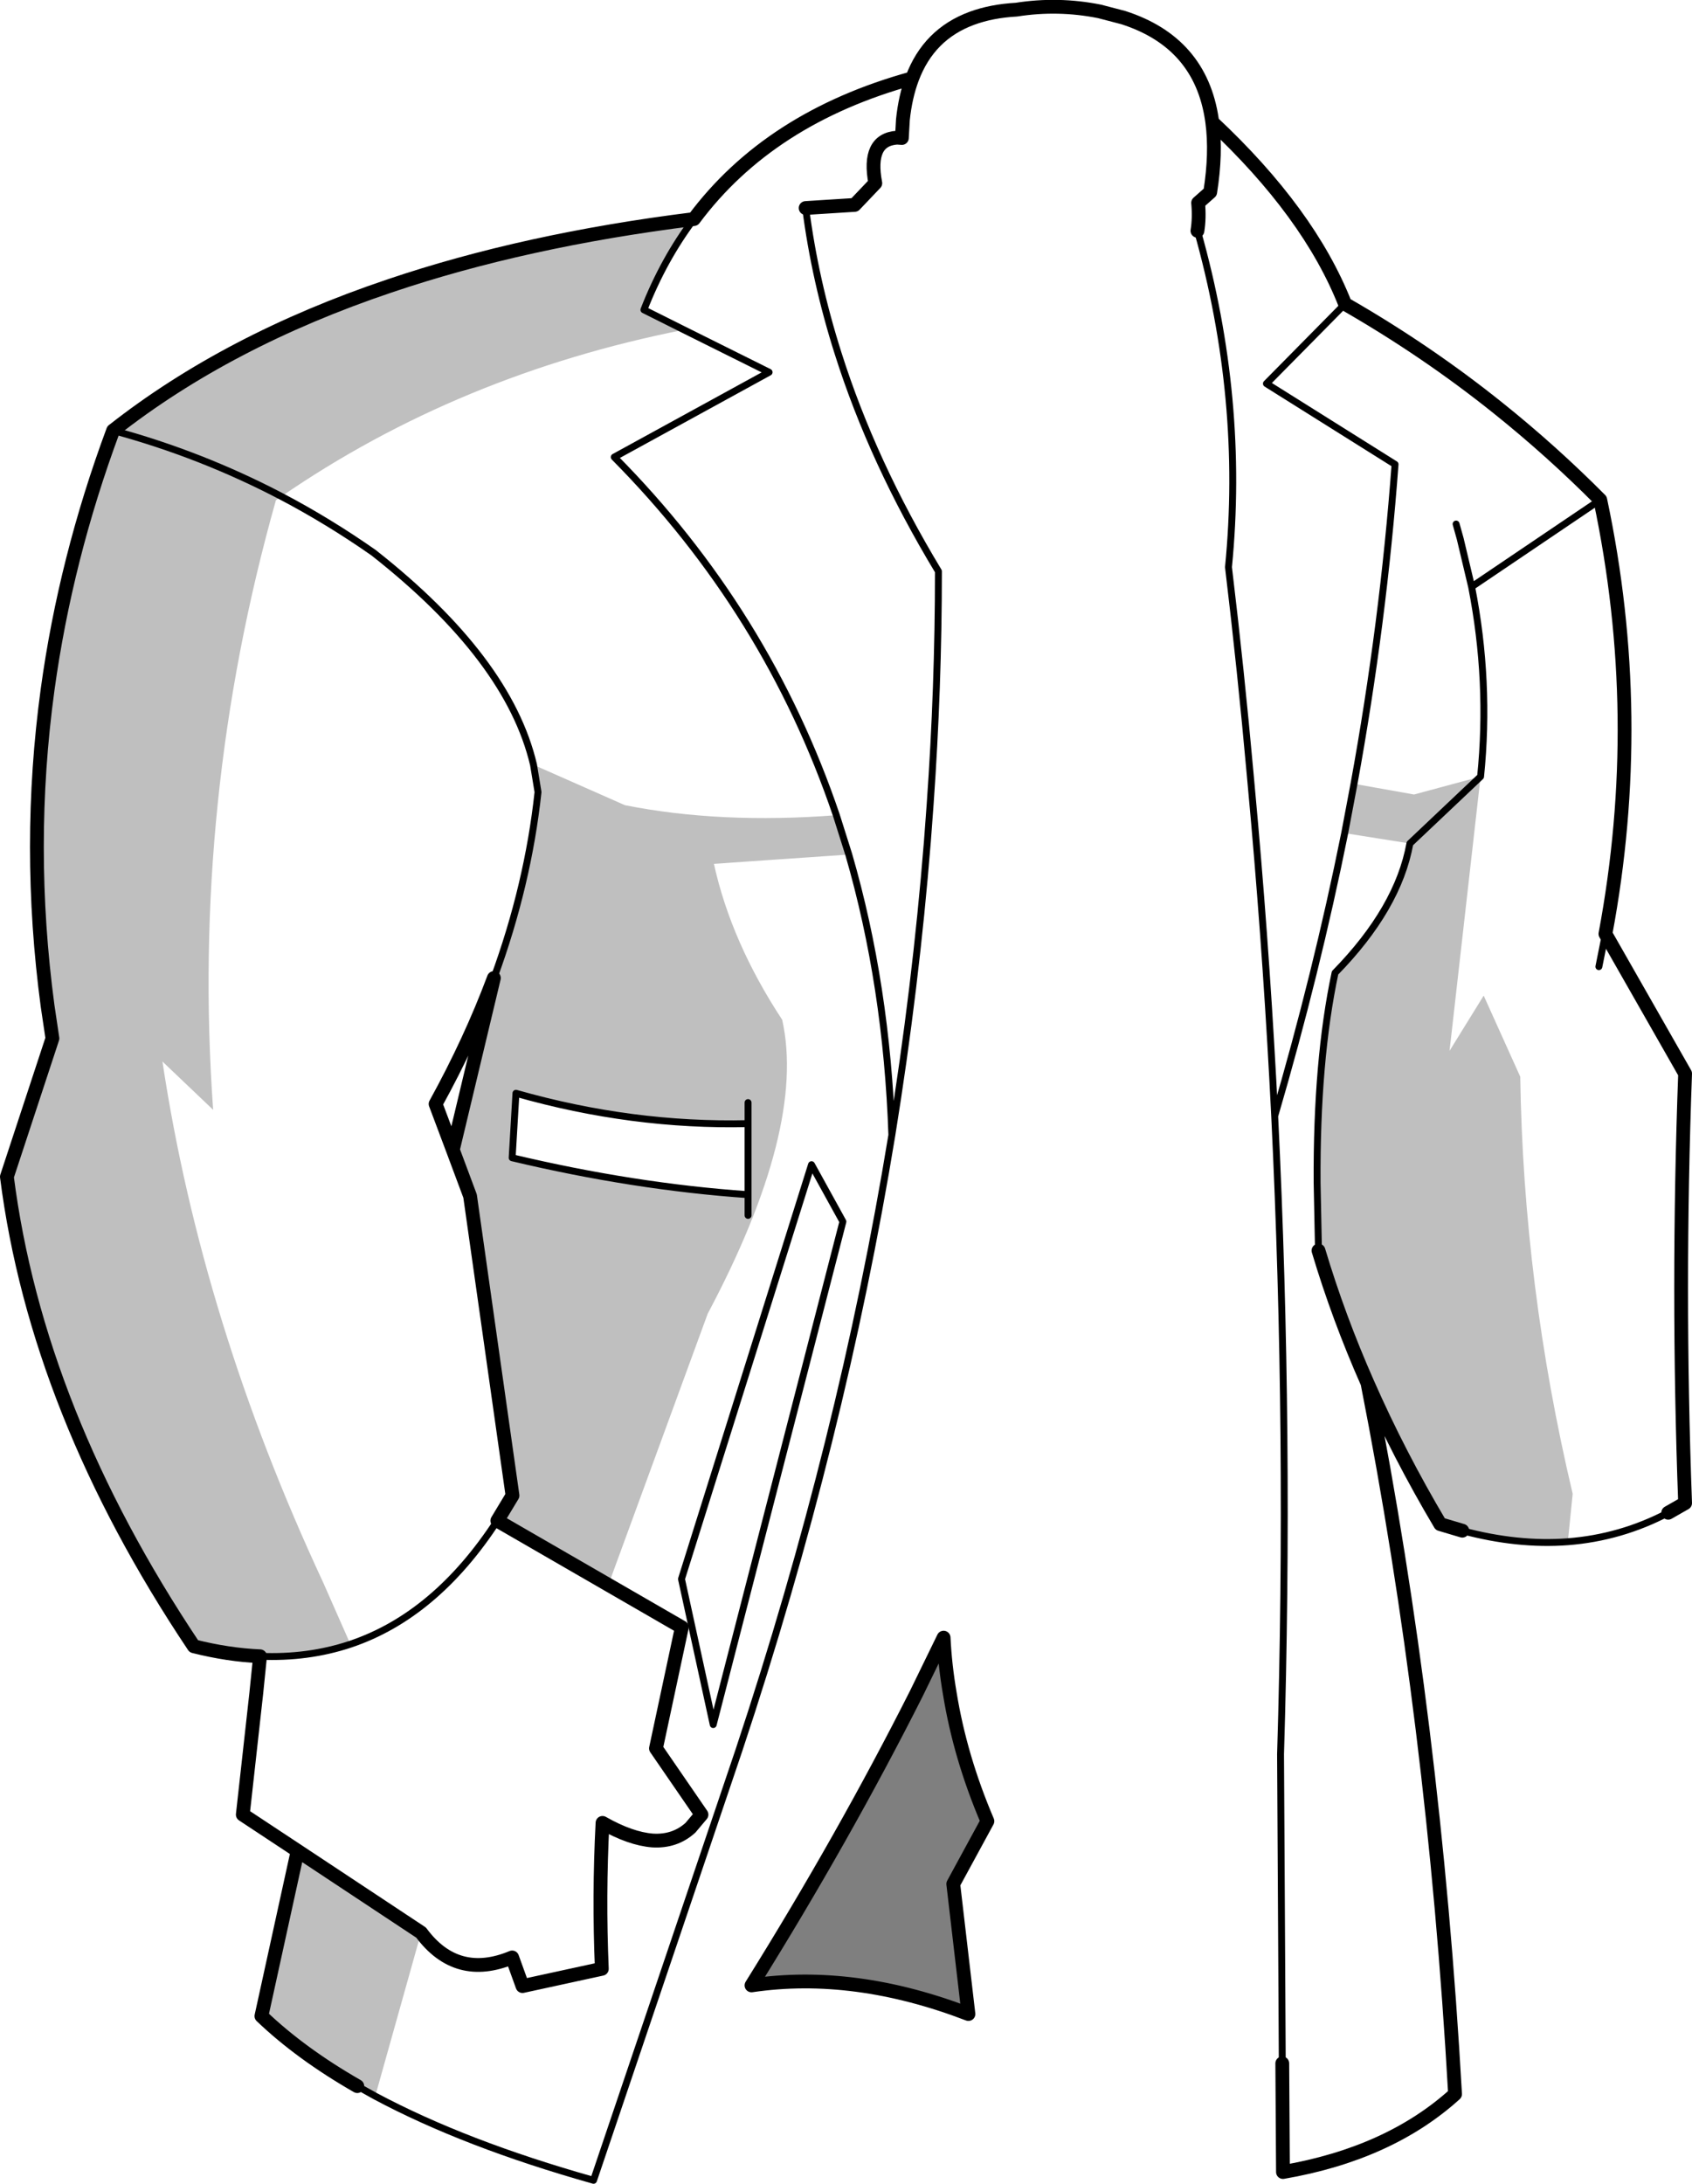 <?xml version="1.0" encoding="UTF-8" standalone="no"?>
<svg xmlns:xlink="http://www.w3.org/1999/xlink" height="316.5px" width="245.3px" xmlns="http://www.w3.org/2000/svg">
  <g transform="matrix(1.0, 0.0, 0.0, 1.0, -78.65, -74.75)">
    <path d="M216.35 320.2 Q217.85 329.45 221.8 338.7 L216.85 347.8 219.05 366.65 Q202.5 360.3 187.6 362.5 200.95 341.1 211.5 320.2 L215.45 312.1 Q215.65 316.15 216.35 320.2" fill="#000000" fill-opacity="0.502" fill-rule="evenodd" stroke="none"/>
    <path d="M305.95 298.2 Q298.65 298.75 290.65 296.6 L287.45 295.65 Q281.45 285.55 276.9 275.2 272.7 265.7 269.8 256.0 L269.6 246.15 Q269.5 228.45 272.2 215.75 281.35 206.4 283.05 197.0 L273.6 195.5 274.95 188.35 283.65 189.9 293.3 187.3 283.05 197.0 293.3 187.3 288.8 227.05 293.75 219.05 299.05 230.8 Q299.5 261.05 306.65 291.25 L305.95 298.2 M179.25 106.5 Q174.85 112.35 172.0 119.65 L177.8 122.55 Q145.2 129.0 119.45 146.7 L118.65 147.25 Q106.35 190.85 109.55 235.6 L102.2 228.6 Q107.9 266.35 125.5 304.1 L129.45 313.05 Q123.3 315.1 116.35 314.8 111.7 314.6 106.75 313.35 84.0 279.35 79.65 245.3 L86.25 225.25 85.55 220.55 Q82.45 197.4 85.55 174.7 88.15 155.75 95.05 137.15 111.65 124.1 135.1 116.2 154.75 109.55 179.25 106.5 M199.9 192.9 L201.7 198.6 182.15 199.95 Q184.65 211.3 192.05 222.55 195.55 238.25 181.25 265.15 L166.85 304.45 150.75 295.15 152.95 291.5 146.8 248.1 144.3 241.4 150.25 216.5 Q155.2 203.0 156.65 189.55 L156.0 185.6 169.25 191.45 Q183.1 194.2 199.9 192.9 M95.05 137.15 Q107.8 140.6 119.45 146.7 107.8 140.6 95.05 137.15 M187.1 237.6 Q170.3 238.0 153.45 233.2 L152.9 242.55 Q170.55 246.75 187.1 247.9 L187.1 250.9 187.1 247.9 187.1 237.6 187.1 234.55 187.1 237.6 M121.8 343.0 L139.7 354.85 133.05 378.55 130.45 377.1 Q122.25 372.4 116.55 366.95 L121.8 343.0" fill="#000000" fill-opacity="0.251" fill-rule="evenodd" stroke="none"/>
    <path d="M179.25 106.5 Q190.2 91.8 210.9 86.1 213.3 79.7 219.55 77.4 222.4 76.35 226.0 76.15 232.05 75.2 238.05 76.4 L241.5 77.3 Q252.7 80.9 254.35 92.1 L254.4 92.45 Q268.45 105.6 273.65 118.8 285.5 125.6 295.85 133.9 303.65 140.15 310.65 147.2 317.3 178.6 311.4 210.1 L322.95 230.35 Q321.8 261.5 322.95 292.6 L320.5 294.0 M290.65 296.6 L287.45 295.65 Q281.45 285.55 276.9 275.2 286.55 324.2 289.6 378.25 280.05 386.9 264.65 389.55 L264.55 373.8 M252.25 108.2 Q252.55 106.35 252.35 104.15 L254.1 102.6 Q255.0 96.95 254.4 92.45 M195.45 104.9 L202.55 104.45 205.55 101.3 Q204.35 95.0 208.7 94.7 L209.4 94.75 209.55 92.1 Q209.9 88.75 210.9 86.1 M150.25 216.5 L144.3 241.4 146.8 248.1 152.95 291.5 150.75 295.15 166.85 304.45 177.5 310.6 173.75 328.15 180.35 337.75 178.75 339.65 Q176.5 341.7 173.25 341.5 170.05 341.25 166.0 338.95 165.45 349.5 165.9 360.1 L154.4 362.6 152.9 358.45 Q144.85 361.8 139.7 354.85 L121.8 343.0 113.85 337.75 115.8 320.2 116.35 314.8 Q111.7 314.6 106.75 313.35 84.0 279.35 79.65 245.3 L86.25 225.25 85.55 220.55 Q82.45 197.4 85.55 174.7 88.15 155.75 95.05 137.15 111.65 124.1 135.1 116.2 154.75 109.55 179.25 106.5 M144.3 241.4 L141.8 234.75 Q146.85 225.6 150.25 216.5 M130.45 377.1 Q122.25 372.4 116.55 366.95 L121.8 343.0 M269.8 256.0 Q272.7 265.7 276.9 275.2 M216.35 320.2 Q215.65 316.15 215.45 312.1 L211.5 320.2 Q200.95 341.1 187.6 362.5 202.5 360.3 219.05 366.65 L216.85 347.8 221.8 338.7 Q217.85 329.45 216.35 320.2" fill="none" stroke="#000000" stroke-linecap="round" stroke-linejoin="round" stroke-width="2.0"/>
    <path d="M320.5 294.0 Q313.65 297.6 305.95 298.2 298.65 298.75 290.65 296.6 M156.0 185.6 L156.65 189.55 Q155.2 203.0 150.25 216.5 M283.05 197.0 L293.3 187.3 Q294.7 173.55 292.0 159.8 L290.35 152.85 289.75 150.7 M310.65 147.2 L292.0 159.8 M119.45 146.7 Q107.8 140.6 95.05 137.15 M116.35 314.8 Q123.3 315.1 129.45 313.05 141.8 308.9 150.75 295.15 M156.0 185.6 Q152.4 170.25 132.8 154.85 126.3 150.3 119.45 146.7 M311.4 210.1 L310.45 214.85 M283.05 197.0 Q281.35 206.4 272.2 215.75 269.5 228.45 269.6 246.15 L269.8 256.0" fill="none" stroke="#000000" stroke-linecap="round" stroke-linejoin="round" stroke-width="1.0"/>
    <path d="M264.55 373.8 L264.3 329.0 Q265.7 282.75 263.45 236.5 262.4 215.35 260.55 194.2 L259.9 187.0 Q258.55 171.95 256.75 156.95 259.15 132.6 252.25 108.2 M179.25 106.5 Q174.85 112.35 172.0 119.65 L177.8 122.55 190.15 128.7 167.7 141.0 Q189.9 163.4 199.9 192.9 L201.7 198.6 Q207.2 217.55 207.95 239.25 211.4 217.9 213.1 196.7 L213.5 191.3 Q214.7 174.35 214.7 157.55 205.15 141.75 200.15 125.95 196.8 115.4 195.45 104.9 M274.95 188.35 Q279.2 165.05 280.9 142.05 L262.25 130.35 273.65 118.8 M274.95 188.35 L273.6 195.5 Q269.5 215.85 263.45 236.5 M187.1 247.9 Q170.55 246.75 152.9 242.55 L153.45 233.2 Q170.3 238.0 187.1 237.6 L187.1 234.55 M133.05 378.55 L130.45 377.1 M133.05 378.55 Q146.05 385.5 164.7 390.75 L185.8 328.35 Q200.7 283.5 207.95 239.25 M187.1 247.9 L187.1 250.9 M200.85 251.8 L182.05 324.7 177.45 303.6 196.3 243.55 200.85 251.8 M187.1 237.6 L187.1 247.9" fill="none" stroke="#000000" stroke-linecap="round" stroke-linejoin="round" stroke-width="1.0"/>
  </g>
</svg>
